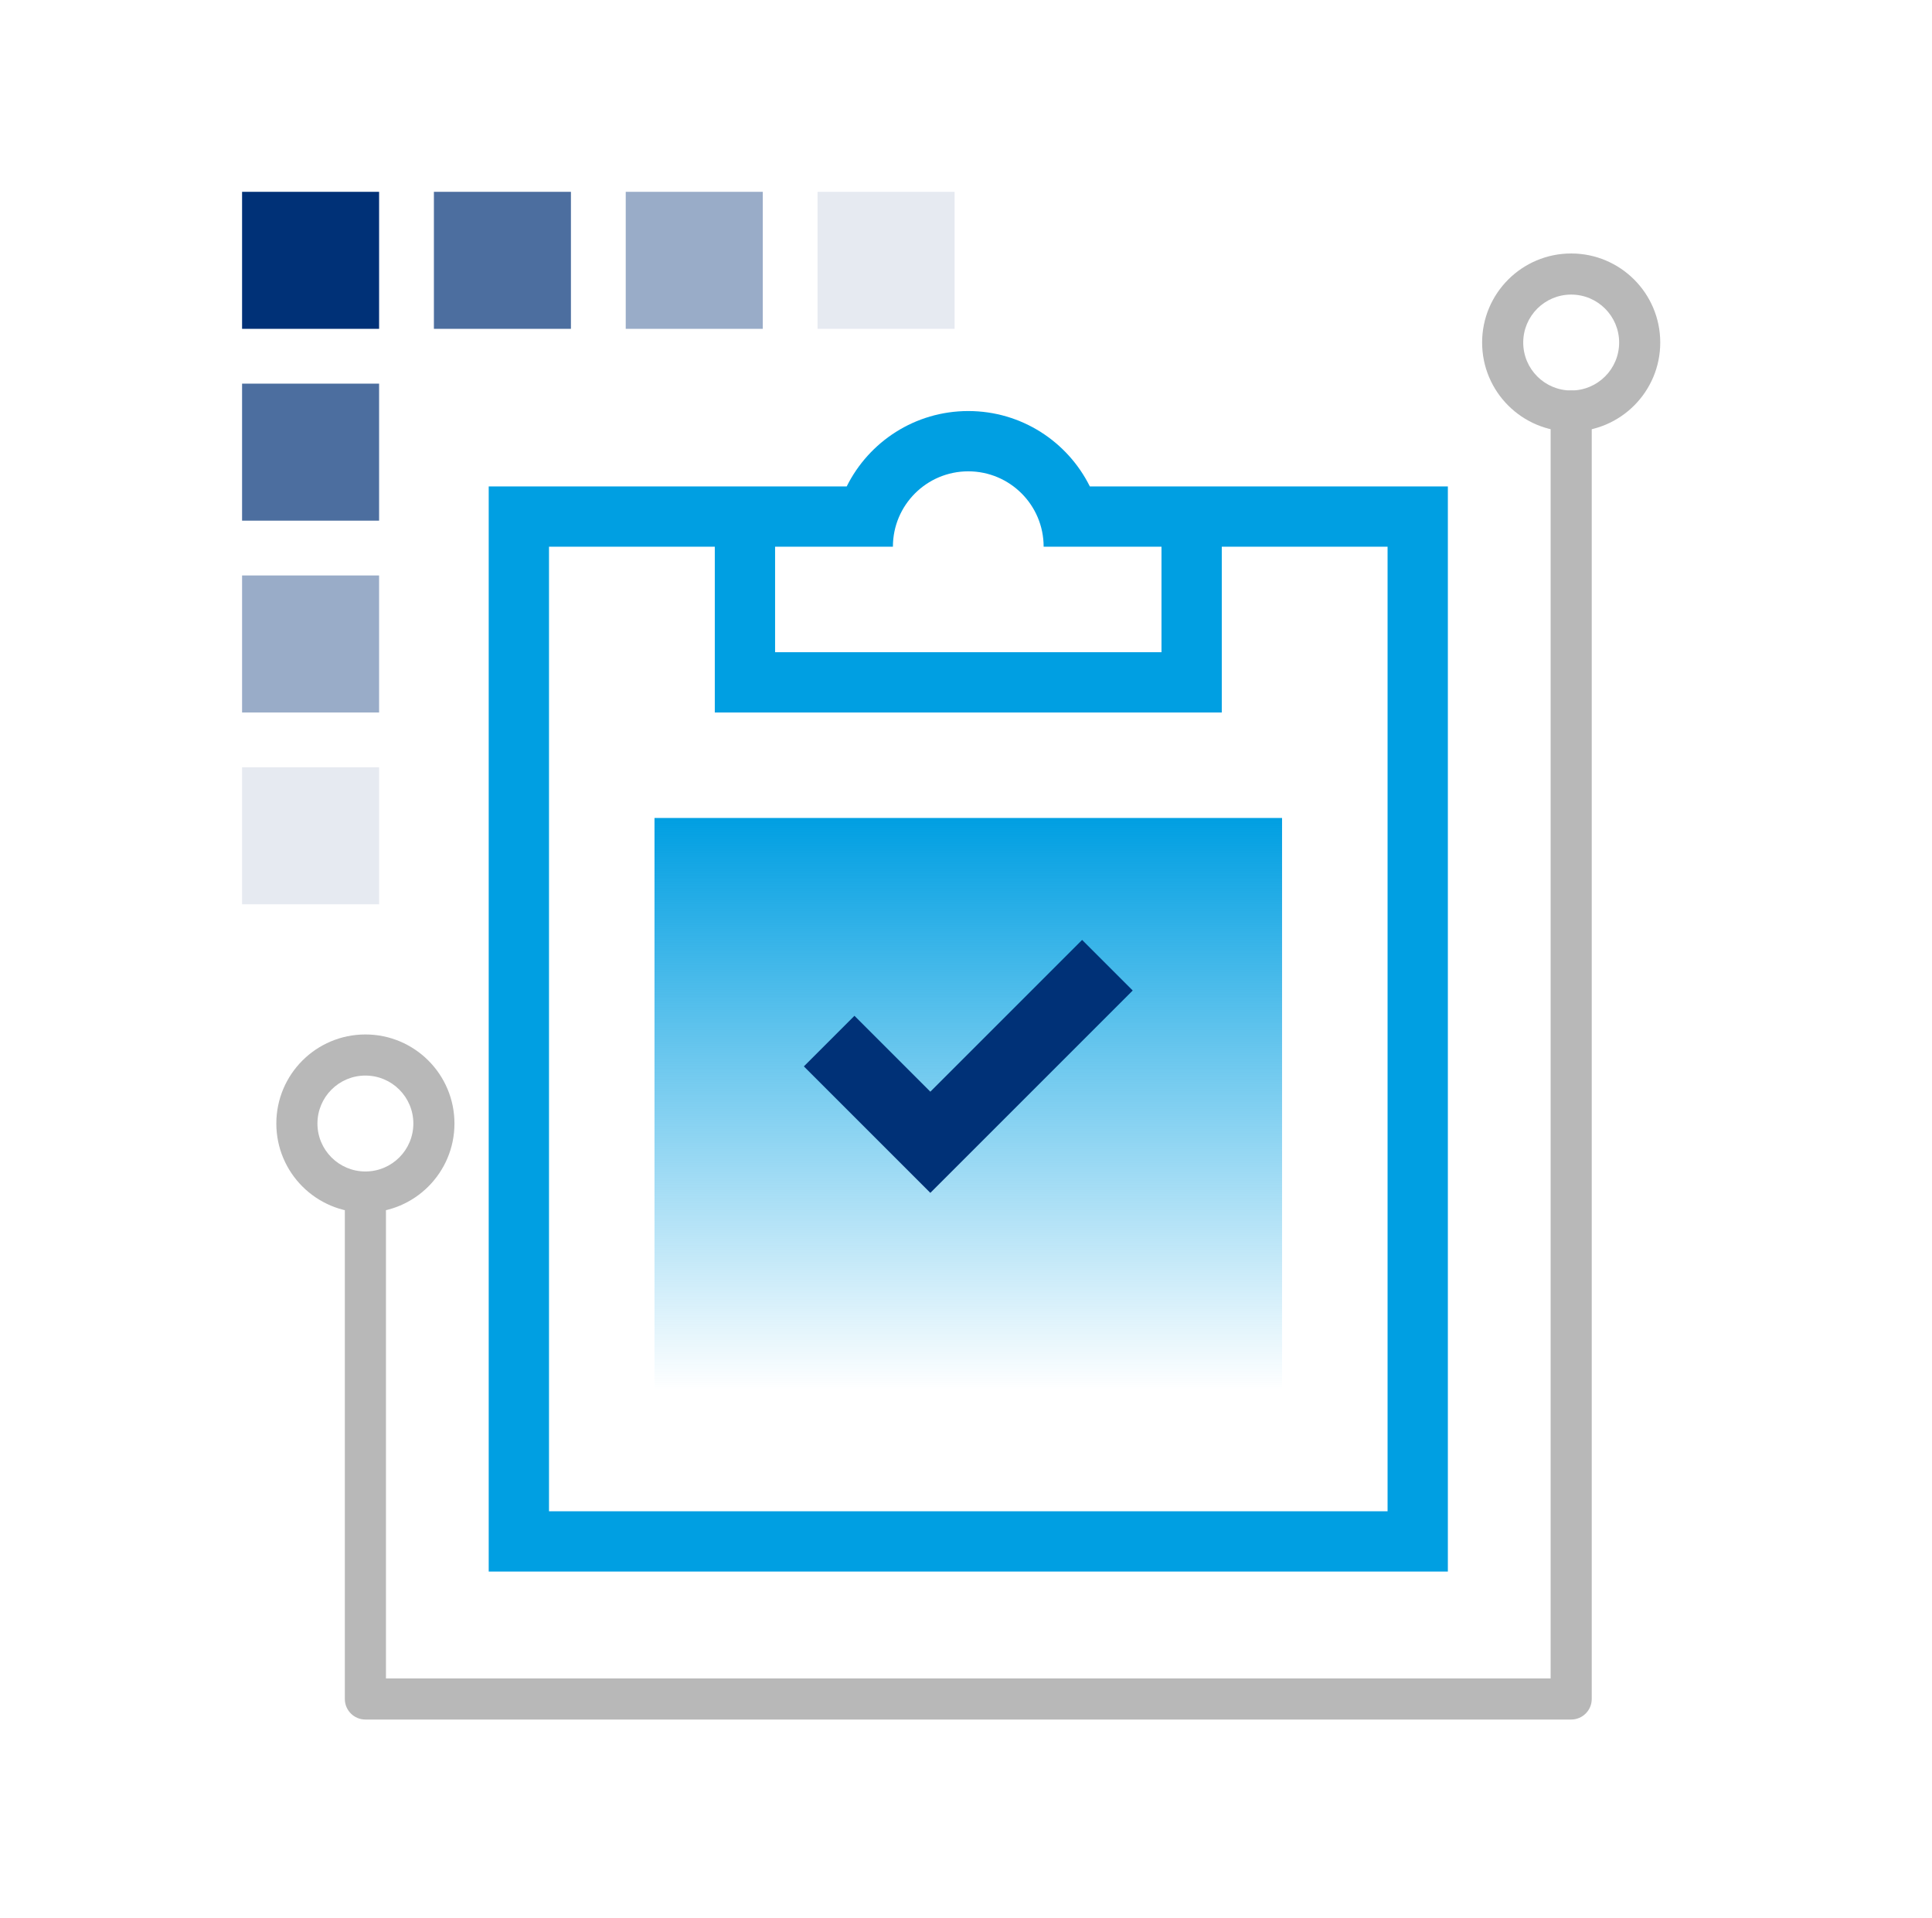 <svg width="141" height="140" viewBox="0 0 141 140" fill="none" xmlns="http://www.w3.org/2000/svg">
<path fill-rule="evenodd" clip-rule="evenodd" d="M114.667 28.5C115.495 28.5 116.167 29.172 116.167 30V124C116.167 124.828 115.495 125.5 114.667 125.5H26.667C25.838 125.5 25.167 124.828 25.167 124V87.294C25.167 86.466 25.838 85.794 26.667 85.794C27.495 85.794 28.167 86.466 28.167 87.294V122.5H113.167V30C113.167 29.172 113.838 28.5 114.667 28.5Z" fill="#B8B8B8"/>
<path fill-rule="evenodd" clip-rule="evenodd" d="M20.167 82C20.167 78.41 23.077 75.5 26.667 75.5C30.256 75.5 33.167 78.41 33.167 82C33.167 85.59 30.256 88.5 26.667 88.5C23.077 88.5 20.167 85.59 20.167 82ZM26.667 78.5C24.734 78.5 23.167 80.067 23.167 82C23.167 83.933 24.734 85.5 26.667 85.5C28.6 85.5 30.167 83.933 30.167 82C30.167 80.067 28.6 78.5 26.667 78.5Z" fill="#B8B8B8"/>
<path fill-rule="evenodd" clip-rule="evenodd" d="M108.167 25C108.167 21.41 111.077 18.5 114.667 18.5C118.257 18.5 121.167 21.41 121.167 25C121.167 28.59 118.257 31.5 114.667 31.5C111.077 31.5 108.167 28.59 108.167 25ZM114.667 21.5C112.734 21.5 111.167 23.067 111.167 25C111.167 26.933 112.734 28.5 114.667 28.5C116.6 28.5 118.167 26.933 118.167 25C118.167 23.067 116.6 21.5 114.667 21.5Z" fill="#B8B8B8"/>
<path d="M47.766 59.7H93.566V101.5H47.766V59.7Z" fill="url(#paint0_linear_2021_12913)"/>
<path fill-rule="evenodd" clip-rule="evenodd" d="M76.166 39.9H78.367H80.566H101.267V110.3H40.067V39.9H60.766H62.967H65.166C65.166 36.862 67.629 34.4 70.666 34.4C73.704 34.4 76.166 36.862 76.166 39.9ZM61.795 35.5C63.415 32.24 66.779 30 70.666 30C74.553 30 77.917 32.24 79.537 35.5H105.667V114.7H35.667V35.5H61.795ZM52.167 39.9H56.567V47.6H84.767V39.9H89.167V52H52.167V39.9Z" fill="#009FE2"/>
<path fill-rule="evenodd" clip-rule="evenodd" d="M78.974 68.6L82.667 72.292L67.898 87.061L67.897 87.061L67.897 87.061L58.667 77.831L62.359 74.138L67.897 79.677L78.974 68.6Z" fill="#003177"/>
<path opacity="0.1" d="M17.667 56H27.667V66H17.667V56Z" fill="#003177"/>
<path opacity="0.1" d="M59.667 14H69.667V24H59.667V14Z" fill="#003177"/>
<path opacity="0.4" d="M17.667 42H27.667V52H17.667V42Z" fill="#003177"/>
<path opacity="0.4" d="M45.667 14H55.667V24H45.667V14Z" fill="#003177"/>
<path opacity="0.7" d="M17.667 28H27.667V38H17.667V28Z" fill="#003177"/>
<path opacity="0.7" d="M31.667 14H41.667V24H31.667V14Z" fill="#003177"/>
<path d="M17.667 14H27.667V24H17.667V14Z" fill="#003177"/>
<defs>
<linearGradient id="paint0_linear_2021_12913" x1="70.666" y1="59.7" x2="70.666" y2="101.5" gradientUnits="userSpaceOnUse">
<stop stop-color="#009FE2"/>
<stop offset="1" stop-color="#009FE2" stop-opacity="0"/>
</linearGradient>
</defs>
</svg>